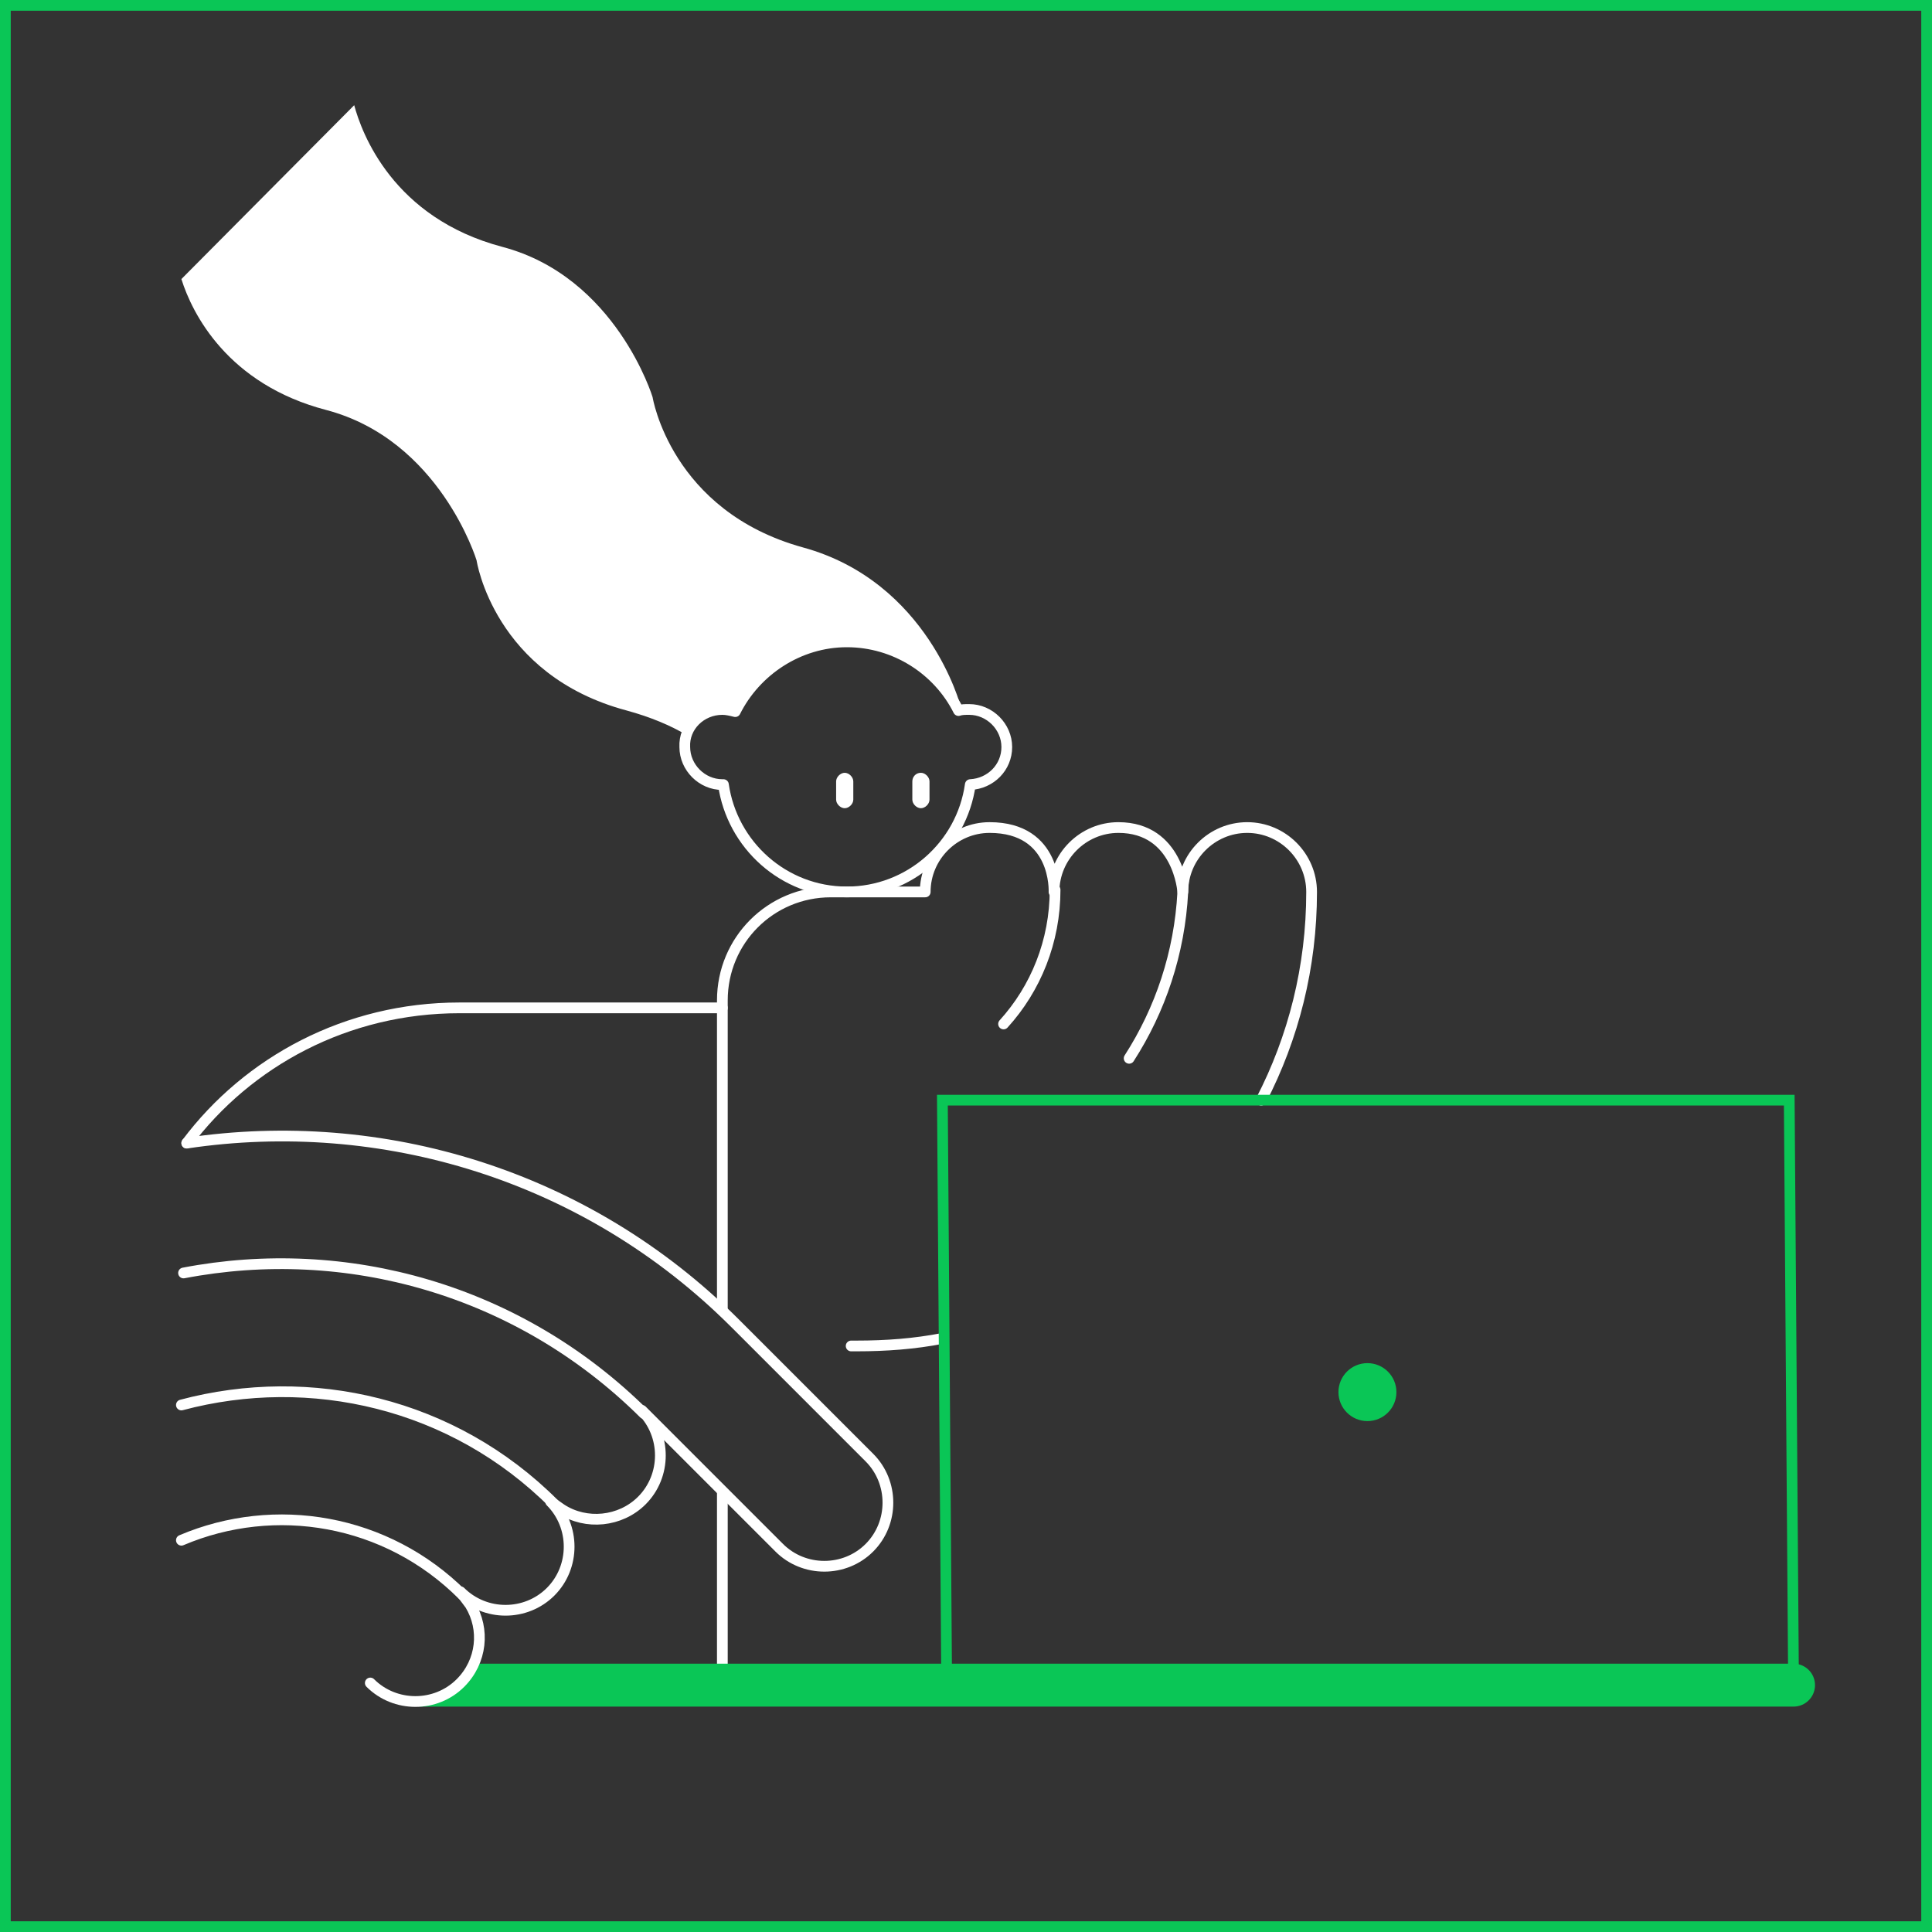 <?xml version="1.0" encoding="utf-8"?>
<!-- Generator: Adobe Illustrator 23.0.6, SVG Export Plug-In . SVG Version: 6.00 Build 0)  -->
<svg version="1.1" id="Слой_1" xmlns="http://www.w3.org/2000/svg" xmlns:xlink="http://www.w3.org/1999/xlink" width="180" height="180"
	 viewBox="0 0 180 180" style="enable-background:new 0 0 180 180;" xml:space="preserve">
<rect x="0" y="0" width="180" height="180" fill="#333333" stroke="none"/>
<style type="text/css">
	.st0{fill:none;stroke:#BCBCBC;stroke-linecap:round;stroke-linejoin:round;stroke-miterlimit:10;}
	.st1{fill:none;}
	.st2{fill:none;stroke:#000000;stroke-miterlimit:10;}
	.st3{fill:#BCBCBC;}
	.st4{fill-rule:evenodd;clip-rule:evenodd;fill:#BCBCBC;}
	.st5{fill:none;stroke:#000000;stroke-linecap:round;stroke-linejoin:round;stroke-miterlimit:10;}
	
		.st6{clip-path:url(#SVGID_2_);fill:none;stroke:#BCBCBC;stroke-width:4;stroke-linecap:round;stroke-linejoin:round;stroke-miterlimit:10;}
	.st7{fill:none;stroke:#FFFFFF;stroke-linecap:round;stroke-linejoin:round;stroke-miterlimit:10;}
	.st8{fill:none;stroke:#746DF2;stroke-linecap:round;stroke-miterlimit:10;}
	.st9{fill:#FFFFFF;}
	.st10{fill-rule:evenodd;clip-rule:evenodd;fill:#FFFFFF;}
	.st11{fill:#746DF2;}
	.st12{fill:none;stroke:#0AC656;stroke-miterlimit:10;}
	.st13{fill:#0AC656;}
	.st14{clip-path:url(#SVGID_4_);fill:none;stroke:#0AC656;stroke-width:4;stroke-linecap:round;stroke-miterlimit:10;}
	.st15{fill:none;stroke:#565656;stroke-linecap:round;stroke-miterlimit:10;}
	.st16{fill:#565656;}
	.st17{fill-rule:evenodd;clip-rule:evenodd;fill:#565656;}
	.st18{clip-path:url(#SVGID_6_);fill:none;stroke:#565656;stroke-width:4;stroke-linecap:round;stroke-miterlimit:10;}
	.st19{fill:none;stroke:#000000;stroke-linecap:round;stroke-miterlimit:10;}
	.st20{fill-rule:evenodd;clip-rule:evenodd;}
	.st21{fill:none;stroke:#000000;stroke-width:0.916;stroke-linecap:round;stroke-miterlimit:10;}
	.st22{clip-path:url(#SVGID_8_);fill:none;stroke:#0AC656;stroke-width:4;stroke-linecap:round;stroke-miterlimit:10;}
</style>
<path class="st7" d="M17.4,106.5c5.7-7.6,14.9-12.6,25.4-12.6h24.5"/>
<g>
	<g>
		<path class="st7" d="M67.3,66.1c0.4,0,0.8,0.1,1.2,0.2c1.9-3.8,5.9-6.5,10.4-6.5c4.5,0,8.5,2.6,10.4,6.4c0.3-0.1,0.6-0.1,1-0.1
			c1.9,0,3.5,1.6,3.5,3.5c0,1.9-1.5,3.4-3.4,3.5c-0.8,5.7-5.7,10-11.5,10c-5.9,0-10.7-4.4-11.5-10c0,0-0.1,0-0.1,0
			c-1.9,0-3.5-1.6-3.5-3.5C63.7,67.7,65.3,66.1,67.3,66.1z"/>
		<g>
			<path class="st9" d="M85,72.8l0,1.7c0,0.4,0.4,0.8,0.8,0.8l0,0c0.4,0,0.8-0.4,0.8-0.8l0-1.7c0-0.4-0.4-0.8-0.8-0.8l0,0
				C85.3,72,85,72.4,85,72.8z"/>
			<path class="st9" d="M77.9,72.8l0,1.7c0,0.4,0.4,0.8,0.8,0.8l0,0c0.4,0,0.8-0.4,0.8-0.8l0-1.7c0-0.4-0.4-0.8-0.8-0.8l0,0
				C78.3,72,77.9,72.4,77.9,72.8z"/>
		</g>
	</g>
	<path class="st9" d="M33,9.8c0.7,2.6,3.6,10.5,13.8,13.2c10.6,2.8,14,14,14,14s1.7,10.6,14,14c11.7,3.2,14.7,14.8,14.7,14.8
		l-1.1-0.5c-2.1-3.1-5.6-5.1-9.6-5.1c-4.6,0-8.5,2.6-10.4,6.5c-0.4-0.1-0.8-0.2-1.2-0.2c-1.4,0-2.6,0.8-3.2,2
		c-1.5-0.9-3.4-1.7-5.6-2.3c-12.4-3.3-14-14-14-14s-3.4-11.2-14-14c-9.2-2.4-12.5-9-13.5-12.2L33,9.8z"/>
</g>
<g>
	<g>
		<path class="st7" d="M87.8,124.7c-2.6,0.5-5.2,0.7-8,0.7c-0.2,0-0.4,0-0.5,0"/>
		<path class="st7" d="M67.3,122.1V93.2c0-5.6,4.5-10.1,10.1-10.1h8.8c0-3.3,2.7-6,6-6c6.3,0,6,6,6,6c0-3.3,2.7-6,6-6c5.6,0,6,6,6,6
			c0-3.3,2.7-6,6-6c3.3,0,6,2.7,6,6l0,0c0,7-1.7,13.6-4.7,19.4"/>
		<line class="st7" x1="67.3" y1="157" x2="67.3" y2="139"/>
		<path class="st7" d="M105.2,98.6c2.9-4.5,4.7-9.8,5-15.5c0-0.6,0.1-1.2,0.1-1.8"/>
		<path class="st7" d="M98.3,82.9c0,4.8-1.8,9.2-4.8,12.5"/>
	</g>
</g>
<g>
	<polygon class="st12" points="167.1,157 88.2,157 87.8,102.5 166.7,102.5 	"/>
	<circle class="st13" cx="127.4" cy="129.7" r="2.7"/>
</g>
<g>
	<defs>
		<path id="SVGID_3_" d="M44.1,154.1c0,0-1.2,5.6-7.2,4.3s-0.5,3.8-0.5,3.8h137.7l-1.7-8.1H44.1z"/>
	</defs>
	<clipPath id="SVGID_2_">
		<use xlink:href="#SVGID_3_"  style="overflow:visible;"/>
	</clipPath>
	
		<line style="clip-path:url(#SVGID_2_);fill:none;stroke:#0AC656;stroke-width:4;stroke-linecap:round;stroke-miterlimit:10;" x1="167.1" y1="157" x2="39.3" y2="157"/>
</g>
<g>
	<path class="st13" d="M179,1v178H1V1H179 M180,0H0v180h180V0L180,0z"/>
</g>
<g>
	<g>
		<path class="st7" d="M17.4,106.5c18.1-2.7,37.2,2.9,51.1,16.8l-0.2-0.2L81,135.8c2.3,2.3,2.3,6.1,0,8.4h0c-2.3,2.3-6.1,2.3-8.4,0
			l-11.3-11.3l-1.5-1.5c2.3,2.3,2.3,6.1,0,8.4c-2,2-5.2,2.3-7.5,0.8l-1-0.7c2.3,2.3,2.3,6.1,0,8.4s-6.1,2.3-8.4,0l0.9,1.2
			c1.4,2.3,1.1,5.3-0.9,7.3c-2.3,2.3-6.1,2.3-8.4,0"/>
		<path class="st7" d="M16.9,143.5c8.7-3.7,19.1-2,26.2,5.1l0,0"/>
		<path class="st7" d="M16.9,130.9c12-3.2,25.3-0.2,34.7,9.2l0,0"/>
		<path class="st7" d="M17.1,118.6c15.1-2.9,31.2,1.5,42.9,13.1l0,0"/>
	</g>
</g>
</svg>
